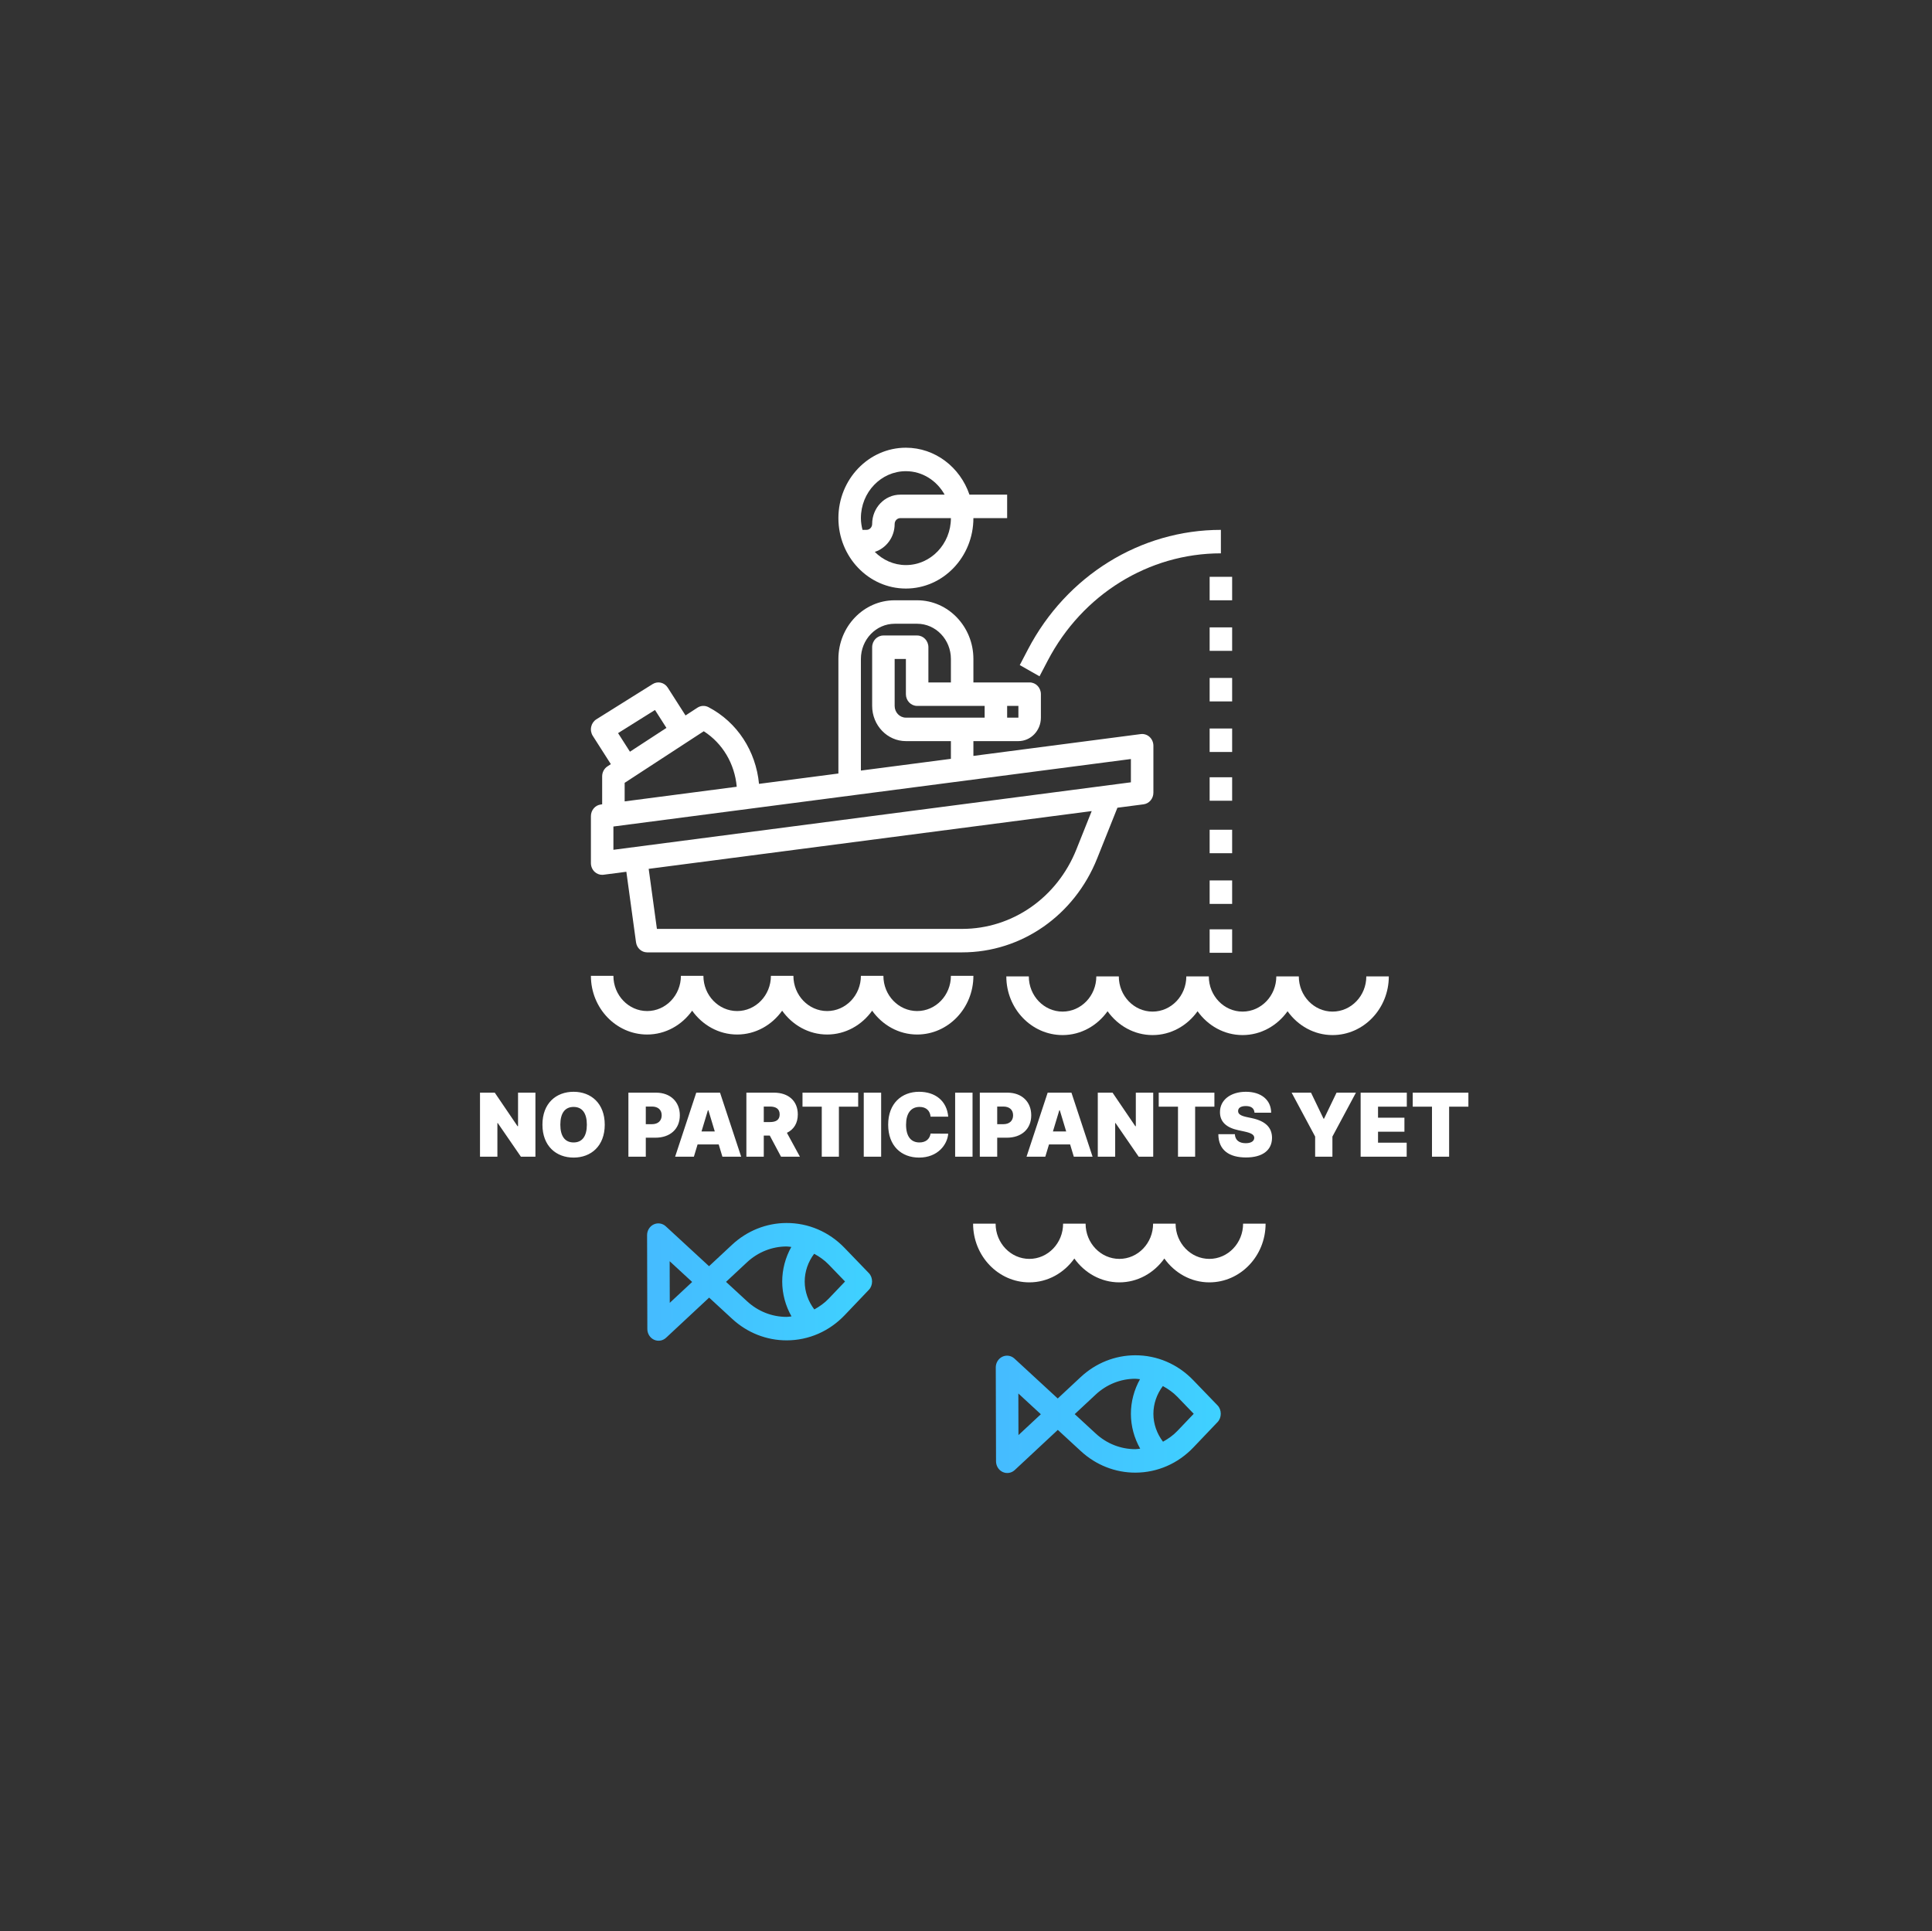 <svg width="2632" height="2631" viewBox="0 0 2632 2631" fill="none" xmlns="http://www.w3.org/2000/svg">
<rect x="0" y="0" width="2632" height="2631" fill="#333333" stroke="none"/>
<path d="M820.331 1191.93C820.959 1191.93 821.603 1191.9 822.231 1191.81L853.296 1187.76L866.461 1283.86C867.534 1291.73 874.001 1297.58 881.633 1297.58H1310.75C1391.44 1297.58 1463.64 1247.37 1494.66 1169.66L1522.28 1100.52L1557.86 1095.88C1565.52 1094.89 1571.29 1088.08 1571.29 1080.02V1016.06C1571.29 1011.47 1569.4 1007.1 1566.11 1004.06C1562.81 1001.03 1558.43 999.634 1554.06 1000.18L1326.08 1029.9V1009.76H1387.38C1404.28 1009.76 1418.03 995.413 1418.03 977.776V945.795C1418.03 936.969 1411.18 929.805 1402.71 929.805H1326.08V897.824C1326.08 853.739 1291.7 817.873 1249.45 817.873H1218.8C1176.54 817.873 1142.17 853.739 1142.17 897.824V1053.89L1034.02 1067.99C1029.74 1023.24 1004.32 983.916 965.128 963.464C960.346 960.986 954.691 961.258 950.139 964.2L933.909 974.785L909.71 936.921C905.174 929.821 896.116 927.646 889.066 932.076L812.438 980.046C808.852 982.301 806.293 985.979 805.373 990.248C804.454 994.517 805.25 998.979 807.58 1002.62L832.178 1041.13L827.534 1044.17C823.059 1047.09 820.331 1052.21 820.331 1057.73V1095.86L818.431 1096.12C810.768 1097.11 805.005 1103.92 805.005 1111.98V1175.94C805.005 1180.53 806.89 1184.9 810.185 1187.94C812.99 1190.53 816.622 1191.93 820.331 1191.93V1191.93ZM1466.37 1157.35C1440.1 1223.11 1379.03 1265.6 1310.75 1265.6H894.921L883.718 1183.79L1487.24 1105.09L1466.37 1157.35ZM1540.64 1065.88L835.657 1157.83V1126.1L1540.64 1034.16V1065.88ZM1249.45 961.785H1341.4V977.776H1234.12C1225.66 977.776 1218.8 970.596 1218.8 961.785V897.824H1234.12V945.795C1234.12 954.622 1240.97 961.785 1249.45 961.785ZM1387.38 977.776H1372.05V961.785H1387.38V977.776ZM1172.82 897.824C1172.82 871.377 1193.45 849.854 1218.8 849.854H1249.45C1274.8 849.854 1295.43 871.377 1295.43 897.824V929.805H1264.77V881.834C1264.77 873.008 1257.92 865.844 1249.45 865.844H1203.47C1195 865.844 1188.15 873.008 1188.15 881.834V961.785C1188.15 988.233 1208.77 1009.76 1234.12 1009.76H1295.43V1033.9L1172.82 1049.89V897.824ZM842.001 998.851L892.315 967.35L907.902 991.751L858.185 1024.18L842.001 998.851ZM850.982 1066.59L958.737 996.308C984.453 1012.76 1000.9 1040.62 1003.67 1071.94L850.982 1091.87V1066.59Z" fill="white"/>
<path d="M881.633 1409.51C906.782 1409.51 928.959 1396.62 942.936 1377.04C956.913 1396.62 979.089 1409.51 1004.24 1409.51C1029.39 1409.51 1051.56 1396.62 1065.54 1377.04C1079.52 1396.62 1101.69 1409.51 1126.84 1409.51C1151.99 1409.51 1174.17 1396.62 1188.15 1377.04C1202.12 1396.62 1224.3 1409.51 1249.45 1409.51C1291.7 1409.51 1326.08 1373.65 1326.08 1329.56H1295.43C1295.43 1356.01 1274.8 1377.53 1249.45 1377.53C1224.1 1377.53 1203.47 1356.01 1203.47 1329.56H1172.82C1172.82 1356.01 1152.19 1377.53 1126.84 1377.53C1101.49 1377.53 1080.87 1356.01 1080.87 1329.56H1050.22C1050.22 1356.01 1029.59 1377.53 1004.24 1377.53C978.89 1377.53 958.261 1356.01 958.261 1329.56H927.61C927.61 1356.01 906.982 1377.53 881.633 1377.53C856.284 1377.53 835.656 1356.01 835.656 1329.56H805.005C805.005 1373.65 839.38 1409.51 881.633 1409.51Z" fill="white"/>
<path d="M1861.35 1330.31C1861.35 1356.76 1840.72 1378.28 1815.37 1378.28C1790.02 1378.28 1769.39 1356.76 1769.39 1330.31H1738.74C1738.74 1356.76 1718.12 1378.28 1692.77 1378.28C1667.42 1378.28 1646.79 1356.76 1646.79 1330.31H1616.14C1616.14 1356.76 1595.51 1378.28 1570.16 1378.28C1544.81 1378.28 1524.18 1356.76 1524.18 1330.31H1493.53C1493.53 1356.76 1472.91 1378.28 1447.56 1378.28C1422.21 1378.28 1401.58 1356.76 1401.58 1330.31H1370.93C1370.93 1374.4 1405.3 1410.27 1447.56 1410.27C1472.71 1410.27 1494.88 1397.38 1508.86 1377.79C1522.84 1397.38 1545.01 1410.27 1570.16 1410.27C1595.31 1410.27 1617.49 1397.38 1631.46 1377.79C1645.44 1397.38 1667.62 1410.27 1692.77 1410.27C1717.92 1410.27 1740.09 1397.38 1754.07 1377.79C1768.05 1397.38 1790.22 1410.27 1815.37 1410.27C1857.62 1410.27 1892 1374.4 1892 1330.31H1861.35Z" fill="white"/>
<path d="M1647.51 1715.21C1622.16 1715.21 1601.54 1693.69 1601.54 1667.24H1570.88C1570.88 1693.69 1550.26 1715.21 1524.91 1715.21C1499.56 1715.21 1478.93 1693.69 1478.93 1667.24H1448.28C1448.28 1693.69 1427.65 1715.21 1402.3 1715.21C1376.95 1715.21 1356.33 1693.69 1356.33 1667.24H1325.67C1325.67 1711.32 1360.05 1747.19 1402.3 1747.19C1427.45 1747.19 1449.63 1734.3 1463.6 1714.71C1477.58 1734.3 1499.76 1747.19 1524.91 1747.19C1550.06 1747.19 1572.23 1734.3 1586.21 1714.71C1600.19 1734.3 1622.36 1747.19 1647.51 1747.19C1689.77 1747.19 1724.14 1711.32 1724.14 1667.24H1693.49C1693.49 1693.69 1672.86 1715.21 1647.51 1715.21Z" fill="white"/>
<path d="M1183.7 1734.63L1150.55 1700.25C1129.39 1678.28 1101.28 1666.22 1071.43 1666.31C1044.01 1666.39 1017.66 1676.93 997.239 1696L965.946 1725.18L907.025 1670.84C902.508 1666.67 896.053 1665.66 890.558 1668.25C885.063 1670.84 881.523 1676.56 881.54 1682.86L881.886 1810.78C881.903 1817.08 885.459 1822.78 890.968 1825.34C896.476 1827.9 902.926 1826.86 907.42 1822.65L966.062 1767.97L997.512 1796.96C1018.04 1815.92 1044.44 1826.3 1071.86 1826.21C1101.71 1826.13 1129.76 1813.91 1150.8 1791.81L1183.76 1757.24C1189.5 1751.23 1189.47 1740.61 1183.7 1734.63ZM912.441 1775.08L912.287 1718.37L942.939 1746.64L912.441 1775.08ZM1017.81 1773.01L989.069 1746.51L1017.67 1719.83C1032.5 1706 1051.62 1698.35 1071.51 1698.29C1073.72 1698.29 1075.84 1698.76 1078.01 1698.93C1070.02 1713.22 1065.57 1729.62 1065.62 1746.28C1065.67 1762.94 1070.2 1779.32 1078.28 1793.56C1076.09 1793.74 1073.98 1794.23 1071.77 1794.23C1051.88 1794.29 1032.72 1786.75 1017.81 1773.01ZM1109.35 1784.07C1101.16 1773.33 1096.31 1759.97 1096.27 1746.19C1096.23 1732.41 1101.01 1719.03 1109.15 1708.24C1116.29 1712.14 1123.07 1716.82 1128.96 1722.93L1151.21 1746.03L1129.07 1769.26C1123.23 1775.41 1116.47 1780.13 1109.35 1784.07Z" fill="url(#paint0_linear)"/>
<path d="M1658.73 1914.85L1625.58 1880.48C1604.41 1858.5 1576.3 1846.45 1546.45 1846.54C1519.03 1846.62 1492.69 1857.15 1472.26 1876.23L1440.97 1905.41L1382.05 1851.07C1377.53 1846.89 1371.08 1845.89 1365.58 1848.48C1360.09 1851.07 1356.55 1856.79 1356.56 1863.09L1356.91 1991.01C1356.93 1997.31 1360.48 2003.01 1365.99 2005.57C1371.5 2008.12 1377.95 2007.08 1382.44 2002.88L1441.08 1948.2L1472.53 1977.19C1493.06 1996.14 1519.46 2006.52 1546.88 2006.44C1576.74 2006.35 1604.78 1994.13 1625.82 1972.04L1658.79 1937.46C1664.52 1931.45 1664.49 1920.83 1658.73 1914.85ZM1387.46 1955.31L1387.31 1898.59L1417.96 1926.87L1387.46 1955.31ZM1492.84 1953.24L1464.09 1926.73L1492.69 1900.06C1507.52 1886.23 1526.64 1878.58 1546.54 1878.52C1548.74 1878.51 1550.86 1878.99 1553.04 1879.16C1545.04 1893.44 1540.6 1909.85 1540.64 1926.51C1540.69 1943.17 1545.22 1959.55 1553.31 1973.79C1551.12 1973.97 1549 1974.45 1546.8 1974.46C1526.9 1974.52 1507.74 1966.98 1492.84 1953.24ZM1584.38 1964.29C1576.18 1953.55 1571.33 1940.2 1571.29 1926.42C1571.26 1912.63 1576.03 1899.25 1584.17 1888.47C1591.31 1892.36 1598.1 1897.04 1603.98 1903.15L1626.24 1926.26L1604.09 1949.49C1598.25 1955.63 1591.49 1960.35 1584.38 1964.29Z" fill="url(#paint1_linear)"/>
<path d="M1427.38 899.999C1474.51 809.878 1564.87 753.912 1663.24 753.912V721.932C1553.65 721.932 1452.96 784.294 1400.47 884.68L1389.25 906.155L1416.16 921.458L1427.38 899.999Z" fill="white"/>
<path d="M1647.92 785.893H1678.57V817.873H1647.92V785.893Z" fill="white"/>
<path d="M1647.92 1130.5H1678.57V1162.48H1647.92V1130.5Z" fill="white"/>
<path d="M1647.92 1199.57H1678.57V1231.55H1647.92V1199.57Z" fill="white"/>
<path d="M1647.92 1266.18H1678.57V1298.16H1647.92V1266.18Z" fill="white"/>
<path d="M1647.92 854.787H1678.57V886.768H1647.92V854.787Z" fill="white"/>
<path d="M1647.92 923.682H1678.57V955.663H1647.92V923.682Z" fill="white"/>
<path d="M1647.92 992.577H1678.57V1024.56H1647.92V992.577Z" fill="white"/>
<path d="M1647.92 1059H1678.57V1090.98H1647.92V1059Z" fill="white"/>
<path d="M1234.12 801.883C1284.84 801.883 1326.08 758.853 1326.08 705.941H1372.05V673.961H1320.71C1308.05 636.752 1274.08 610 1234.12 610C1183.41 610 1142.17 653.03 1142.17 705.941C1142.17 758.853 1183.41 801.883 1234.12 801.883ZM1234.12 769.902C1217.65 769.902 1202.75 763.011 1191.73 751.945C1207.35 746.908 1218.8 731.862 1218.8 713.937C1218.8 709.523 1222.25 705.941 1226.46 705.941H1295.43C1295.43 741.216 1267.93 769.902 1234.12 769.902ZM1234.12 641.98C1256.71 641.98 1276.27 654.933 1286.91 673.961H1226.46C1205.33 673.961 1188.15 691.902 1188.15 713.937C1188.15 718.35 1184.7 721.932 1180.48 721.932H1175C1173.71 716.783 1172.82 711.49 1172.82 705.941C1172.82 670.667 1200.32 641.98 1234.12 641.98V641.98Z" fill="white"/>
<path d="M729.427 1488.73H705.733V1534.41H705.052L674.029 1488.73H653.915V1576H677.608V1530.15H678.12L709.654 1576H729.427V1488.73ZM823.859 1532.36C823.859 1503.22 805.109 1487.53 781.416 1487.53C757.553 1487.53 738.973 1503.22 738.973 1532.36C738.973 1561.34 757.553 1577.19 781.416 1577.19C805.109 1577.19 823.859 1561.51 823.859 1532.36ZM799.484 1532.36C799.484 1548.05 793.178 1556.57 781.416 1556.57C769.655 1556.57 763.348 1548.05 763.348 1532.36C763.348 1516.68 769.655 1508.16 781.416 1508.16C793.178 1508.16 799.484 1516.68 799.484 1532.36ZM856.088 1576H879.781V1550.09H892.906C912.807 1550.09 926.145 1538.37 926.145 1519.58C926.145 1501 913.148 1488.73 893.758 1488.73H856.088V1576ZM879.781 1531.68V1507.65H888.133C896.443 1507.65 901.429 1512.08 901.429 1519.58C901.429 1527.04 896.443 1531.68 888.133 1531.68H879.781ZM945.29 1576L950.318 1559.3H979.125L984.154 1576H1009.72L980.915 1488.73H948.529L919.722 1576H945.29ZM955.688 1541.57L964.381 1512.76H965.063L973.756 1541.57H955.688ZM1016.81 1576H1040.5V1547.19H1048.68L1064.02 1576H1089.76L1072.03 1543.44C1081.32 1538.97 1086.86 1530.49 1086.86 1518.39C1086.86 1499.81 1073.87 1488.73 1054.48 1488.73H1016.81V1576ZM1040.5 1528.78V1507.65H1048.85C1057.16 1507.65 1062.15 1510.89 1062.15 1518.39C1062.15 1525.84 1057.16 1528.78 1048.85 1528.78H1040.5ZM1093.26 1507.82H1119.51V1576H1142.86V1507.82H1169.11V1488.73H1093.26V1507.82ZM1200.4 1488.73H1176.71V1576H1200.4V1488.73ZM1291.79 1521.45C1289.91 1499.81 1274.06 1487.53 1252.07 1487.53C1228.55 1487.53 1209.97 1503.22 1209.97 1532.36C1209.97 1561.38 1228.04 1577.19 1252.07 1577.19C1277.64 1577.19 1290.59 1559.47 1291.79 1544.64L1267.75 1544.47C1266.56 1551.92 1261.27 1556.57 1252.58 1556.57C1241.03 1556.57 1234.34 1548.39 1234.34 1532.36C1234.34 1517.19 1240.82 1508.16 1252.75 1508.16C1261.87 1508.16 1267.07 1513.53 1267.75 1521.45H1291.79ZM1324.91 1488.73H1301.21V1576H1324.91V1488.73ZM1334.82 1576H1358.51V1550.09H1371.63C1391.54 1550.09 1404.87 1538.37 1404.87 1519.58C1404.87 1501 1391.88 1488.73 1372.49 1488.73H1334.82V1576ZM1358.51 1531.68V1507.65H1366.86C1375.17 1507.65 1380.16 1512.08 1380.16 1519.58C1380.16 1527.04 1375.17 1531.68 1366.86 1531.68H1358.51ZM1424.02 1576L1429.05 1559.3H1457.85L1462.88 1576H1488.45L1459.64 1488.73H1427.26L1398.45 1576H1424.02ZM1434.42 1541.57L1443.11 1512.76H1443.79L1452.48 1541.57H1434.42ZM1571.05 1488.73H1547.35V1534.41H1546.67L1515.65 1488.73H1495.54V1576H1519.23V1530.15H1519.74L1551.27 1576H1571.05V1488.73ZM1578.55 1507.82H1604.8V1576H1628.15V1507.82H1654.4V1488.73H1578.55V1507.82ZM1709.04 1516H1731.71C1731.63 1498.87 1718.42 1487.53 1697.28 1487.53C1676.53 1487.53 1661.87 1498.7 1662 1515.32C1661.96 1528.95 1671.42 1536.54 1686.88 1539.86L1695.58 1541.74C1705.29 1543.87 1708.62 1546.3 1708.7 1550.26C1708.62 1554.57 1704.7 1557.59 1697.11 1557.59C1688.03 1557.59 1682.67 1553.33 1682.28 1545.32H1659.78C1659.87 1567.22 1674.7 1577.02 1697.45 1577.02C1719.57 1577.02 1732.82 1567.48 1732.91 1550.26C1732.82 1536.97 1724.9 1527.63 1705.63 1523.5L1698.47 1521.97C1690.21 1520.22 1686.5 1517.79 1686.71 1513.61C1686.76 1509.78 1689.95 1506.97 1697.28 1506.97C1704.95 1506.97 1708.57 1510.33 1709.04 1516ZM1759.61 1488.73L1791.65 1548.56V1576H1815.17V1548.56L1847.22 1488.73H1820.8L1803.75 1524.18H1803.07L1786.03 1488.73H1759.61ZM1853.62 1576H1916.35V1556.91H1877.32V1541.91H1913.28V1522.82H1877.32V1507.82H1916.52V1488.73H1853.62V1576ZM1924.57 1507.82H1950.82V1576H1974.17V1507.82H2000.42V1488.73H1924.57V1507.82Z" fill="white"/>
<defs>
<linearGradient id="paint0_linear" x1="1188.04" y1="1745.92" x2="881.713" y2="1746.75" gradientUnits="userSpaceOnUse">
<stop stop-color="#3FD1FF"/>
<stop offset="0.964" stop-color="#45BCFF"/>
</linearGradient>
<linearGradient id="paint1_linear" x1="1663.07" y1="1926.15" x2="1356.74" y2="1926.98" gradientUnits="userSpaceOnUse">
<stop stop-color="#3FD1FF"/>
<stop offset="0.964" stop-color="#45BCFF"/>
</linearGradient>
</defs>
</svg>
